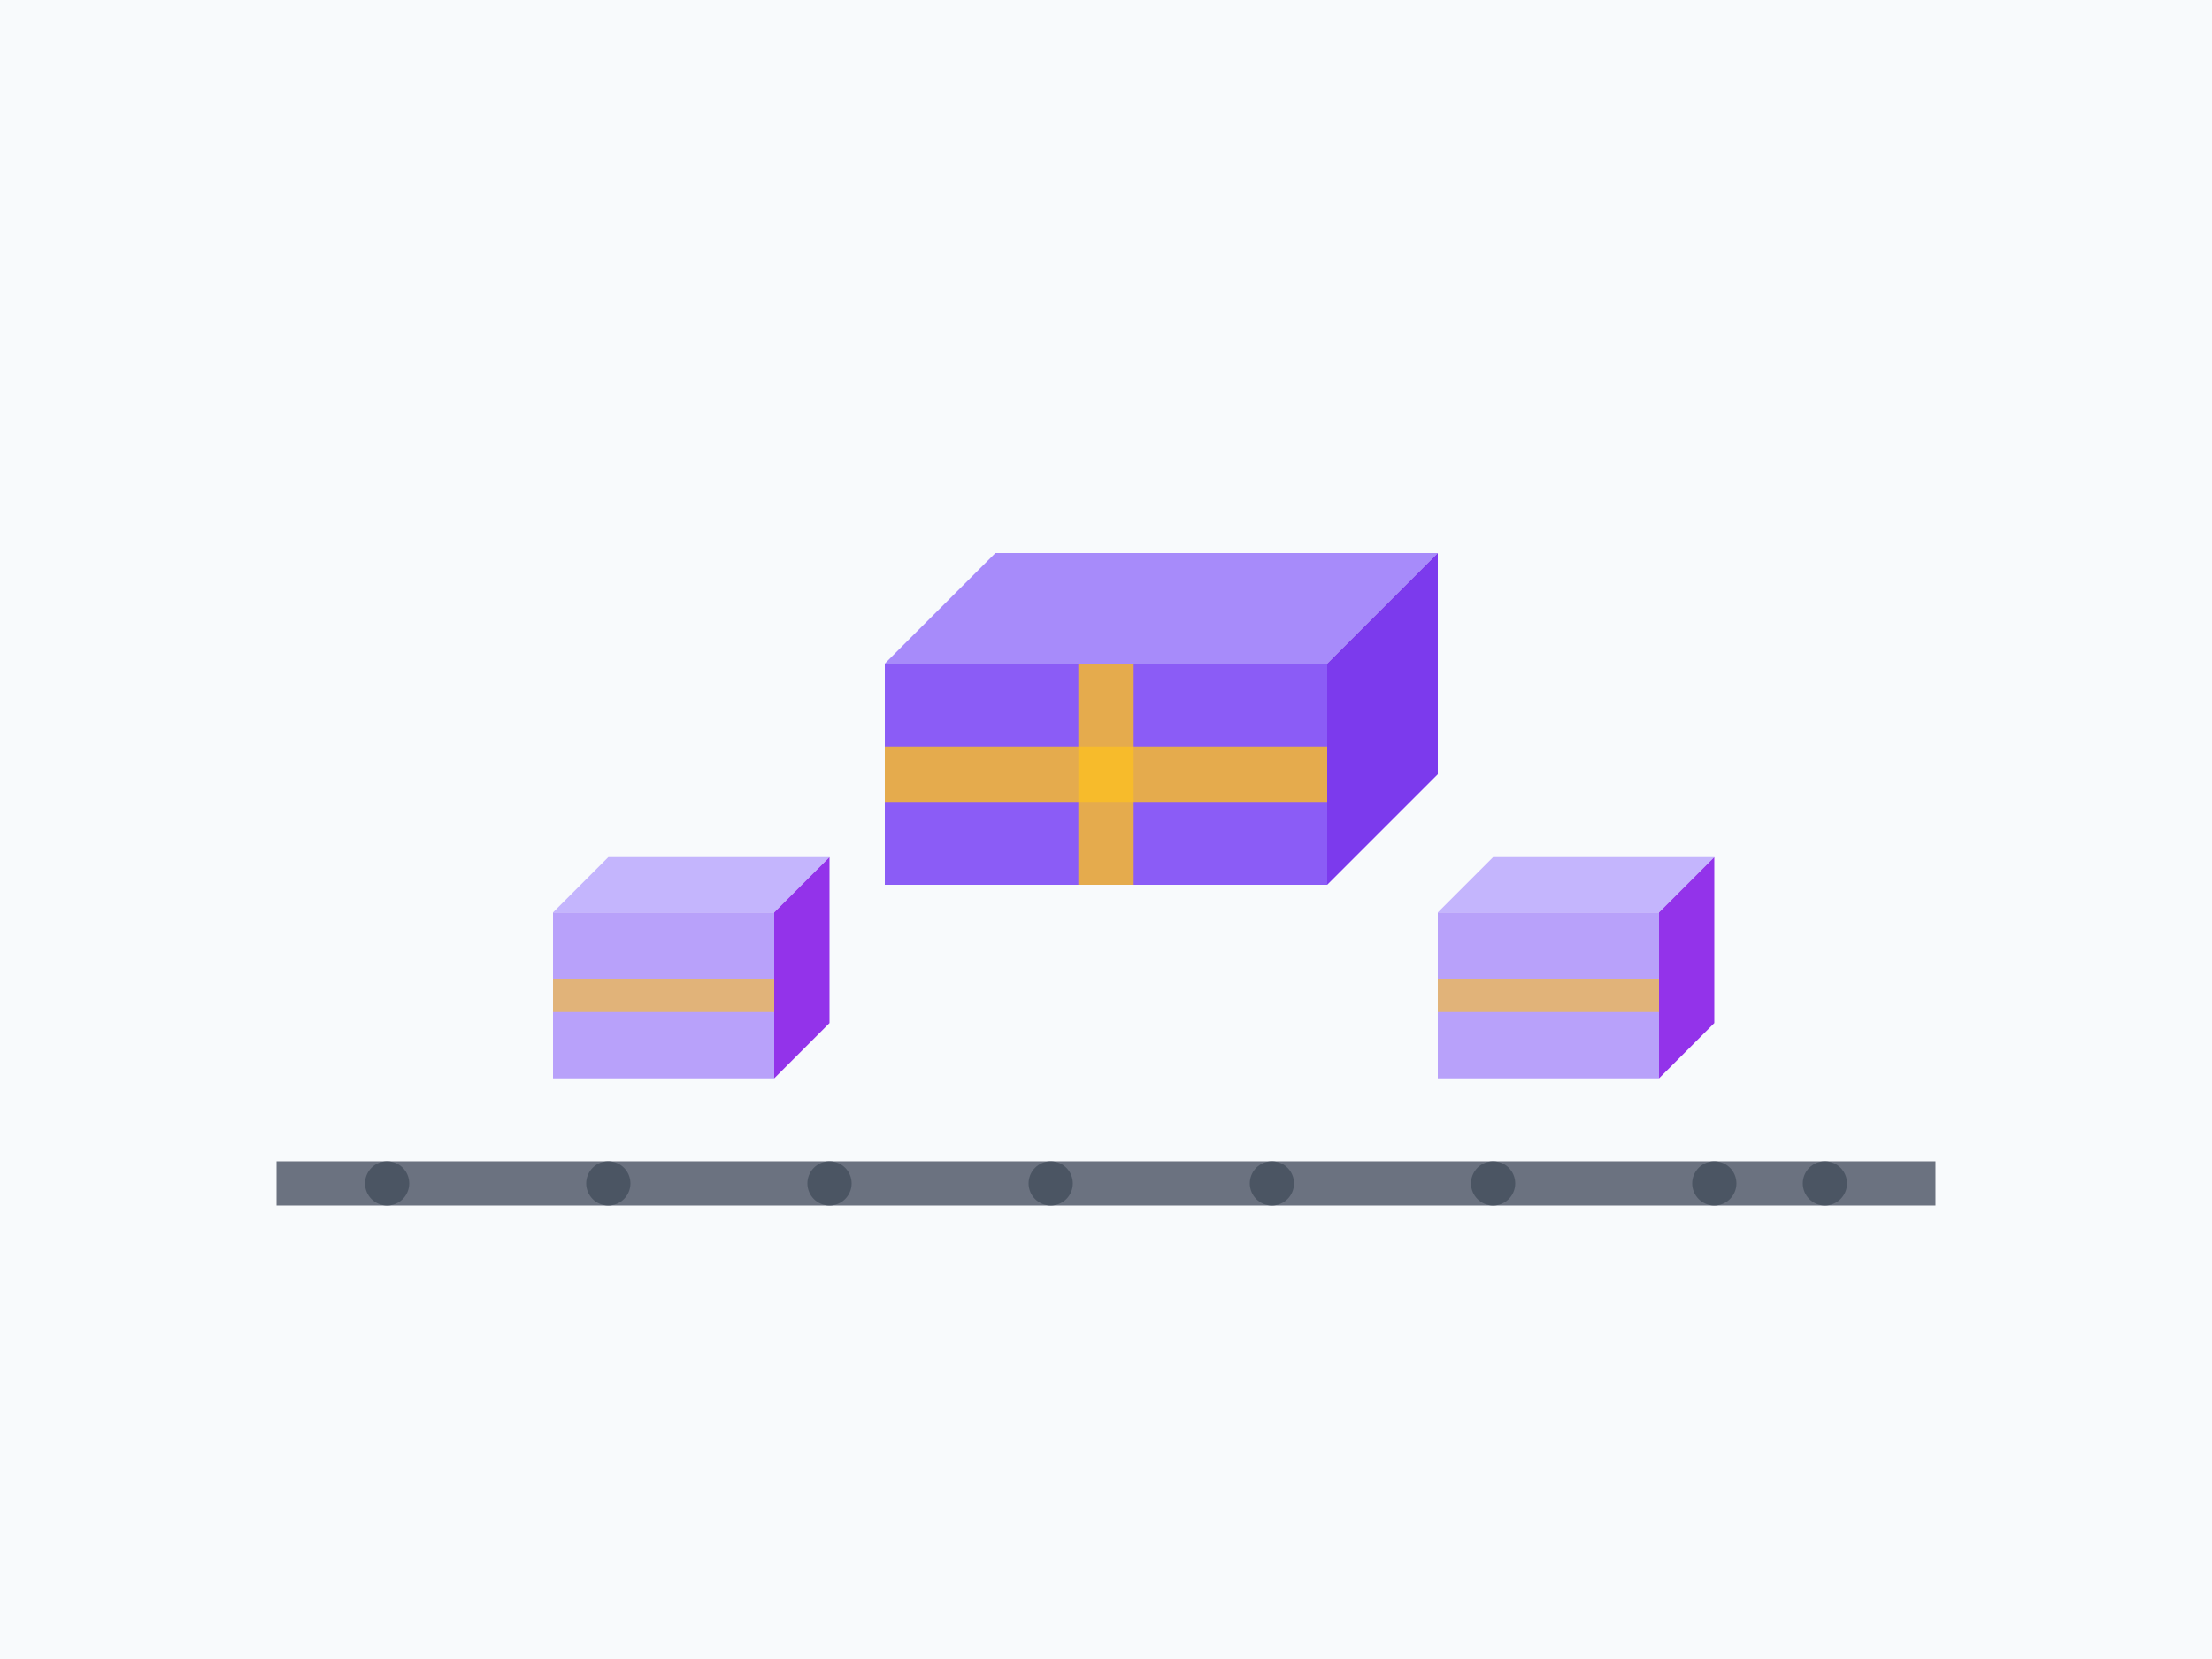 <svg width="400" height="300" viewBox="0 0 400 300" fill="none" xmlns="http://www.w3.org/2000/svg">
  <!-- Background -->
  <rect width="400" height="300" fill="#f8fafc"/>
  
  <!-- Main box -->
  <g transform="translate(200,140)">
    <!-- Box base -->
    <rect x="-40" y="-20" width="80" height="40" fill="#8b5cf6"/>
    <!-- Box top -->
    <path d="M-40,-20 L-20,-40 L60,-40 L40,-20 Z" fill="#a78bfa"/>
    <!-- Box side -->
    <path d="M40,-20 L60,-40 L60,0 L40,20 Z" fill="#7c3aed"/>

    <!-- Package tape -->
    <rect x="-40" y="-5" width="80" height="10" fill="#fbbf24" opacity="0.8"/>
    <rect x="-5" y="-20" width="10" height="40" fill="#fbbf24" opacity="0.8"/>
  </g>

  <!-- Smaller boxes -->
  <g transform="translate(120,180)">
    <rect x="-20" y="-15" width="40" height="30" fill="#a78bfa" opacity="0.8"/>
    <path d="M-20,-15 L-10,-25 L30,-25 L20,-15 Z" fill="#c4b5fd"/>
    <path d="M20,-15 L30,-25 L30,5 L20,15 Z" fill="#9333ea"/>
    <rect x="-20" y="-3" width="40" height="6" fill="#fbbf24" opacity="0.6"/>
  </g>

  <g transform="translate(280,180)">
    <rect x="-20" y="-15" width="40" height="30" fill="#a78bfa" opacity="0.8"/>
    <path d="M-20,-15 L-10,-25 L30,-25 L20,-15 Z" fill="#c4b5fd"/>
    <path d="M20,-15 L30,-25 L30,5 L20,15 Z" fill="#9333ea"/>
    <rect x="-20" y="-3" width="40" height="6" fill="#fbbf24" opacity="0.6"/>
  </g>

  <!-- Conveyor belt -->
  <rect x="50" y="210" width="300" height="8" fill="#6b7280"/>
  <circle cx="70" cy="214" r="4" fill="#4b5563"/>
  <circle cx="110" cy="214" r="4" fill="#4b5563"/>
  <circle cx="150" cy="214" r="4" fill="#4b5563"/>
  <circle cx="190" cy="214" r="4" fill="#4b5563"/>
  <circle cx="230" cy="214" r="4" fill="#4b5563"/>
  <circle cx="270" cy="214" r="4" fill="#4b5563"/>
  <circle cx="310" cy="214" r="4" fill="#4b5563"/>
  <circle cx="330" cy="214" r="4" fill="#4b5563"/>
  

</svg>
